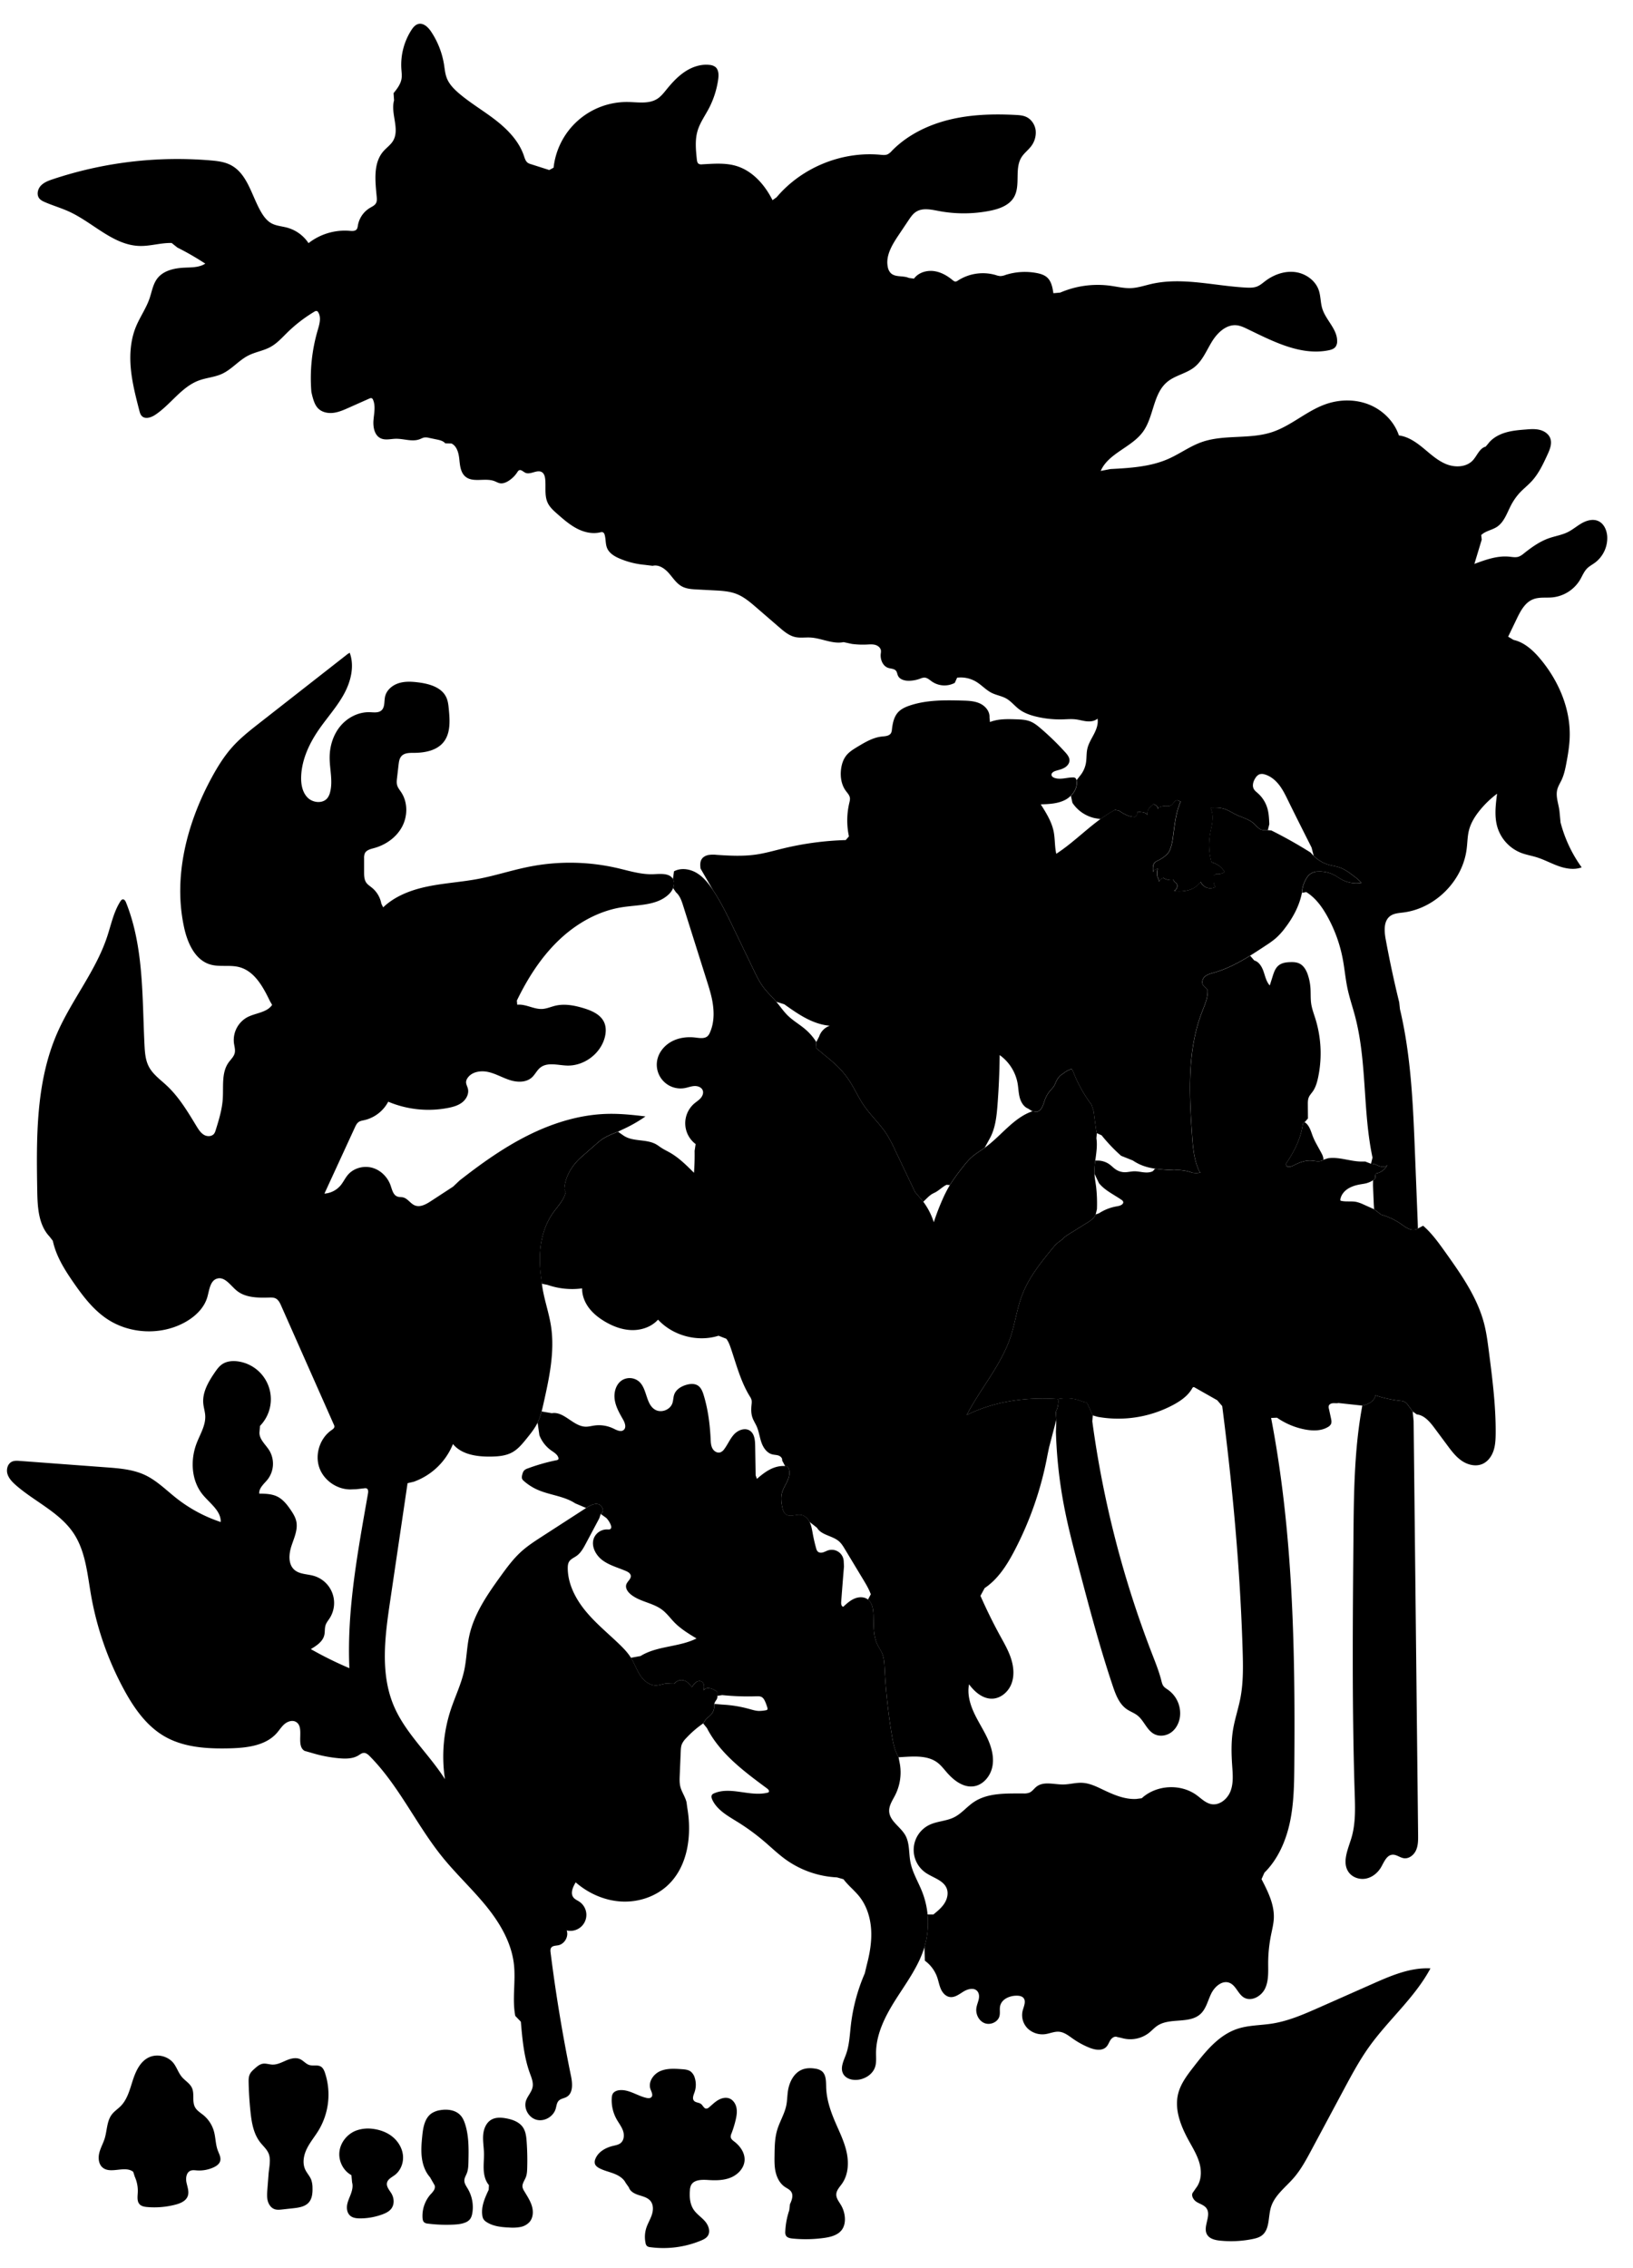 
<svg xmlns="http://www.w3.org/2000/svg" viewBox="0 0 1992 2766" id="illustration" preserveAspectRatio="xMidYMid meet">
    <title>Smilaceæ</title>
    <path data-name="1" data-official="Smilax maculata" data-plain="Spotted Sarsaparilla" data-loc="Himalaya" d="M552.76,1447l-27.12,17.7c-5.89,3.85-13,7.85-19.56,5.24-5.45-2.18-8.71-8.47-14.43-9.8-2.24-.52-4.64-.21-6.81-1-5.16-1.77-6.54-8.21-8.32-13.37-3.53-10.25-12-18.84-22.47-21.74s-22.53.32-29.6,8.53c-3.44,4-5.64,8.94-9,13a28.5,28.5,0,0,1-19.71,10l37.14-80.68c1.17-2.53,2.44-5.2,4.76-6.75,1.92-1.28,4.28-1.63,6.54-2.13a44.29,44.29,0,0,0,29.39-22.54,126.31,126.31,0,0,0,73.27,7.54c6.17-1.23,12.44-3,17.34-7s8.13-10.51,6.54-16.59c-.7-2.73-2.33-5.3-2.17-8.12a9.38,9.38,0,0,1,1.72-4.61c5.2-7.81,16.23-9.5,25.38-7.43s17.38,7,26.32,9.85,19.7,3.14,26.7-3.1c4-3.56,6.25-8.81,10.44-12.14,8.73-6.9,21.3-2.87,32.43-2.47,20.46.73,40.47-13.9,46-33.62,1.74-6.25,2.1-13.15-.56-19.07-4.24-9.47-14.85-14.16-24.77-17.19-11.29-3.44-23.37-5.81-34.85-3.07-5.3,1.27-10.38,3.6-15.81,3.92-10.4.6-20.26-6.27-30.61-5.14l-.44-5.08c13-26.86,29.25-52.51,50.77-73.21s48.66-36.24,78.17-40.71c19.82-3,42.46-1.91,56.71-16,4.84-4.78,8.21-12.46,4.76-18.33-4.34-7.37-15-6.24-23.58-5.86-15.06.66-29.76-4.08-44.45-7.48A256.76,256.76,0,0,0,645.08,1057c-20.8,4.14-41,10.85-61.85,14.79-20.15,3.81-40.74,5-60.84,9.08s-40.2,11.45-55,25.61l-2.21-4.49a32.71,32.71,0,0,0-11.43-19.43c-2.4-2-5.13-3.61-6.91-6.14-2.63-3.73-2.72-8.63-2.71-13.19l0-16.56a14.09,14.09,0,0,1,.94-6.13c1.94-4,7-5.18,11.27-6.35,14.19-3.86,27.19-13.05,34.12-26s7.09-29.72-1-42c-1.83-2.8-4.07-5.42-5-8.63-.83-2.9-.48-6-.13-9l1.84-15.79c.46-3.9,1-8.09,3.76-10.93,3.64-3.81,9.61-3.77,14.88-3.77,13.26,0,27.83-2.71,36.17-13,8.72-10.79,7.84-26.18,6.52-40-.5-5.13-1-10.39-3.25-15-5.7-11.89-20.33-16.15-33.4-17.84-8.14-1.06-16.57-1.6-24.4.85s-15,8.44-16.74,16.46c-1.26,5.81,0,12.92-4.49,16.81-3.66,3.17-9.13,2.32-14,2.15-13.72-.47-27.22,6.37-36,16.93s-13.06,24.46-13.11,38.19c-.05,14.18,4.11,28.61.57,42.34a19.2,19.2,0,0,1-3.18,7.09c-5.64,7.3-18,6.08-24.41-.54s-8.08-16.56-7.72-25.78c.8-20.82,10.08-40.49,22-57.62,10-14.36,21.86-27.43,30.24-42.76s13-33.94,7-50.35l-2.31,1.36-107.49,84.1c-11.63,9.11-23.33,18.27-33.21,29.26-10.09,11.21-18.09,24.13-25.3,37.38-30.4,55.87-47.41,121.61-33.54,183.68,4.14,18.5,13.2,38.65,31.31,44.23,11.57,3.57,24.34.24,36,3.38,18.46,5,28.84,24,37.13,41.24l2.75,4.8c-6.5,9.49-20.22,9.71-30.39,15.08a31.77,31.77,0,0,0-16.2,31.45c.55,4.09,1.91,8.23.94,12.24-1.08,4.44-4.76,7.68-7.42,11.4-8.92,12.44-6.13,29.33-7.15,44.6-.88,13-4.78,25.61-8.66,38.06a14.26,14.26,0,0,1-1.73,4c-2.67,3.77-8.51,4-12.5,1.63s-6.56-6.42-9-10.36c-10.72-17.64-21.4-35.68-36.49-49.76-7.78-7.26-16.87-13.64-21.79-23.08-4.18-8-4.85-17.38-5.3-26.43-2.92-58.61-.71-119.19-22.49-173.69-.76-1.9-2.16-4.15-4.17-3.81-1.22.2-2,1.3-2.71,2.34-8.3,13-11.33,28.51-16.18,43.13-13.93,42-43.28,77.15-61,117.72-26.05,59.71-25.38,127.18-24.27,192.32.34,19.67,1.45,41.34,15,55.63l4,5.21c4,18.81,14.56,35.52,25.53,51.32,11.3,16.28,23.6,32.39,40,43.53,27.47,18.69,65.4,20.71,94.7,5,12.82-6.86,24.45-17.57,28.35-31.58,2.36-8.49,3.34-19.71,11.8-22.19,9.28-2.74,16.16,8.08,23.55,14.34,10.6,9,25.86,9.16,39.75,8.76,2.73-.08,5.58-.14,8,1,3.56,1.73,5.43,5.63,7,9.25l64.14,144.73a5.75,5.75,0,0,1,.65,2.28c0,2-1.91,3.31-3.53,4.44-14.18,9.82-20.55,29.56-14.81,45.82s23.1,27.62,40.31,26.36l4.53-.14,10.16-1.15a5.23,5.23,0,0,1,2.61.15c2.15.9,2.11,3.92,1.71,6.21-12.34,70.49-25.88,141.52-22.71,213A449.47,449.47,0,0,1,379.16,2011c6.93-4.14,14.48-9.07,16.4-16.91,1-4.07.3-8.45,1.64-12.42,1-3.07,3.19-5.6,4.93-8.32a34.47,34.47,0,0,0-19.69-51.76c-7.92-2.23-17.08-1.84-23.28-7.24-7.84-6.83-6.86-19.28-3.63-29.16s8.11-20,5.86-30.19c-1.12-5-3.92-9.52-6.83-13.79-4.39-6.42-9.38-12.82-16.35-16.25-6.73-3.31-14.5-3.47-22-3.57-.52-6.92,6-11.94,10.34-17.37a31.52,31.52,0,0,0,1.95-35.31c-4.52-7.24-12.37-13.51-12-22l.67-7.93a46.58,46.58,0,0,0-26.92-78.64c-6.59-.92-13.71-.29-19.23,3.45-3.79,2.58-6.53,6.4-9.12,10.19-7.74,11.31-15.2,24.12-13.92,37.76.46,5,2.09,9.81,2.37,14.8.64,11.7-6.09,22.33-10.34,33.26-8.06,20.65-6.75,45.84,7.25,63,8.66,10.63,22.41,19.72,22,33.42a177.19,177.19,0,0,1-53.87-28.89c-12.55-9.86-24-21.56-38.42-28.37-14.68-6.92-31.28-8.22-47.46-9.42L24.08,1781.5c-3.26-.25-6.7-.46-9.64,1-5.22,2.51-7,9.5-5.31,15s6,9.87,10.32,13.68c23.21,20.28,53.64,33.19,70.57,58.94,14.27,21.7,16.47,48.82,20.92,74.4a379.37,379.37,0,0,0,40.15,115.6c12.12,22.38,27.26,44.25,49.25,57.07,23.84,13.91,52.77,15.51,80.36,14.79,20.6-.54,43.41-3.23,57-18.69,3.24-3.67,5.83-8,9.6-11.08s9.29-4.89,13.58-2.53c11.45,6.3-.64,28.86,10.67,35.41l9.07,2.59a163.82,163.82,0,0,0,33.13,6.44c8,.71,16.6.7,23.47-3.5,2.1-1.28,4.15-3,6.6-3.05,2.83-.08,5.19,2,7.18,4,35.81,36.1,57,84.07,89.09,123.54,16.72,20.58,36.27,38.71,53,59.29s30.78,44.46,33.8,70.79c2.4,20.93-2.3,42.38,1.66,63.07l6.81,7.13c1.83,21.23,3.72,42.75,11,62.78,2,5.48,4.42,11.21,3.32,16.93-1.18,6.12-6.15,10.83-8.08,16.75-3,9.41,3.38,20.65,13,23.12s20.44-3.94,23.25-13.42c1-3.43,1.24-7.35,3.75-9.89s6.48-2.81,9.58-4.58c8.07-4.58,7.23-16.29,5.36-25.39q-15.36-74.74-24.9-150.55c-.26-2.06-.47-4.33.72-6,1.8-2.57,5.55-2.37,8.63-3,7.73-1.51,12.94-10.69,10.28-18.11a19.46,19.46,0,0,0,15.33-35.12c-2.38-1.58-5.18-2.69-7-4.92-4.21-5.19-.82-12.84,2.65-18.56,15.43,13.41,35.1,22.19,55.51,23.35s41.4-5.59,56.42-19.45c25.07-23.14,30-61.47,24.15-95.08l-.84-6.42c-1.59-6.76-6-12.59-7.64-19.34-1.06-4.41-.88-9-.69-13.55l1.22-29c.13-3.12.28-6.32,1.47-9.21a24.52,24.52,0,0,1,5-7,126.74,126.74,0,0,1,20.87-18.1l3.7-5.63a41.61,41.61,0,0,0,6.33-5.74,13.66,13.66,0,0,0,3.36-7.71,30.15,30.15,0,0,1,.16-4.76,16.54,16.54,0,0,1,2.48-4.74c.94-1.53,1.73-3.33,1.29-5.07l-.07-4.35c-.76-1.55-2.44-2.39-4-3.1a18.26,18.26,0,0,0-6.74-2,6.62,6.62,0,0,0-6,2.95,19.31,19.31,0,0,0,.59-5.8,6.53,6.53,0,0,0-2.74-5c-2.17-1.36-5.14-.74-7.19.79a19.39,19.39,0,0,0-4.72,6c-2.78-3.51-5.86-7.24-10.19-8.4a10.8,10.8,0,0,0-11.4,4.2l-5.16-.06c-5.56-1.42-11.21,1.81-16.94,2-8,.24-15.11-5.61-19.54-12.34s-7-14.49-11.28-21.33c-4-6.37-9.27-11.8-14.69-17-13.82-13.24-28.75-25.44-40.87-40.25s-21.44-32.88-21.53-52c0-2.65.19-5.43,1.53-7.72,2-3.49,6.16-5,9.43-7.41,5.06-3.66,8.16-9.37,11.1-14.88l16.33-30.66,1.84-5.47c4.86-2.2,2.24-10.57-2.93-11.88s-10.36,1.71-14.85,4.61l-53.65,34.69c-8.84,5.72-17.73,11.47-25.54,18.53-9.77,8.85-17.63,19.57-25.35,30.26-16.15,22.37-32.3,45.81-38.12,72.78-3,13.83-3.12,28.14-6.13,42-3.56,16.37-11,31.59-16.3,47.5a183.13,183.13,0,0,0-7.14,85c-19.58-30.89-48.37-56.07-62.55-89.79-16.65-39.59-10.66-84.6-4.38-127.09l21.3-144.09,7.45-1.73a81,81,0,0,0,47.92-46c10.71,13,29.55,15.56,46.42,15.29,8.83-.15,18-.88,25.72-5.1,7.18-3.9,12.51-10.43,17.65-16.79,5-6.2,10.07-12.47,13.55-19.65s5.35-15.3,7.13-23.21c7-31.31,14.07-63.53,9-95.21-2.75-17.19-9-33.72-11-51l-.56-5.68c-2.06-13.81-2.68-27.92-.66-41.74s6.77-27.36,14.8-38.78c5.72-8.13,13.25-15.53,15.48-25.21l-1.61-4.18c.9-13.84,8.19-26.76,18.16-36.41,1.73-1.67,3.54-3.25,5.34-4.84l15-13.11a84.87,84.87,0,0,1,6.57-5.4c6.18-4.45,13.38-7.23,20.49-10l5.18-2.49a171.48,171.48,0,0,0,28.17-16c-15.55-1.94-31.2-3.54-46.86-3.11-33.48.93-66.24,11.14-96.21,26.1s-57.37,34.57-83.76,55.2Z"></path>
    <path data-name="2" data-official="Ruscus aculeatus" data-plain="Butcher’s Broom" data-loc="England" d="M655.79,1734.76a74.74,74.74,0,0,0,4.84-13.59l12.51,2.15c14.86-2.59,26,16,41.1,16.44,3.63.1,7.19-.89,10.78-1.4a40.65,40.65,0,0,1,23.45,3.76c3.94,1.94,8.88,4.46,12.28,1.67,3.63-3,1.55-8.81-.79-12.89-4.44-7.74-9-15.72-10.17-24.56s1.73-18.85,9.36-23.46a17.75,17.75,0,0,1,20.48,1.93c10,9,8,27.75,19.7,34.34,7.38,4.15,18.06.1,20.84-7.9,1.22-3.52,1.06-7.41,2.35-10.9,2.23-6,8.32-9.72,14.45-11.54,4.75-1.41,10.22-1.87,14.37.84,3.94,2.57,5.75,7.36,7.11,11.87,5.21,17.24,7.55,35.24,8.39,53.22.18,4,.34,8,2.21,11.53s6.05,6.06,9.78,4.75a10.9,10.9,0,0,0,4.82-4.14c4.25-5.74,7-12.59,11.85-17.81s13.23-8.4,19.19-4.47c5.68,3.74,6.37,11.64,6.49,18.44l.61,36.18,1.54,4.2c4.87-4.29,10-8.41,15.72-11.4s12.28-4.8,18.74-4.19a5.27,5.27,0,0,1,3.07,1,4.79,4.79,0,0,1,1.12,1.73c2.08,4.93.66,10.65-1.57,15.51s-5.28,9.42-6.6,14.61c-1.41,5.55-.74,11.42.41,17,.7,3.41,1.78,7.09,4.66,9.06,5.14,3.52,12.17-.53,18.32.51,4.57.78,8.24,4.4,10.33,8.54s2.87,8.79,3.71,13.35a193.79,193.79,0,0,0,4.32,18.91,8.58,8.58,0,0,0,2,4c1.63,1.54,4.18,1.61,6.34,1s4.11-1.77,6.24-2.46a14.61,14.61,0,0,1,19.06,13.42l.32,6.21q-1.8,21.66-3.43,43.35c-.17,2.32.25,5.44,2.56,5.77,4.21-3.86,8.53-7.8,13.81-10s11.78-2.31,16.3,1.17c5.23,4,6.36,11.34,6.63,17.92.54,13-.5,26.69,5.5,38.21,1.49,2.86,3.38,5.5,4.73,8.42,2.8,6.06,3.11,12.93,3.46,19.6a732.39,732.39,0,0,0,8.75,80.78c1.55,9.43,3.37,19.06,8.24,27.28l1.69,8.73A61.39,61.39,0,0,1,1092,2189c-3.23,6.39-7.74,12.74-7.35,19.89.63,11.87,13.75,18.64,19.63,29,5.52,9.71,4.18,21.7,6.26,32.68,2.44,12.85,9.58,24.24,14.37,36.41a103.83,103.83,0,0,1,2.85,67.13c-6.87,23-21.43,42.72-34.34,62.94s-24.69,42.52-24.79,66.51c0,5.86.63,11.89-1.3,17.42-2.9,8.29-11.33,13.78-20,15.1-7.22,1.1-15.78-1-19-7.6-3.55-7.2.82-15.52,3.58-23.07,4.17-11.37,4.61-23.71,6-35.75a222.84,222.84,0,0,1,17-63.29l2.4-10.17c3.72-14.06,6.23-28.59,5.34-43.11s-5.36-29.08-14.42-40.46c-5.93-7.45-13.65-13.37-19.29-21l-8-2.28a117.06,117.06,0,0,1-62.39-21.69c-9.36-6.71-17.65-14.76-26.42-22.22a265.17,265.17,0,0,0-32.57-23.76c-11.78-7.3-24.9-14.49-30.7-27.08-.87-1.9-1.51-4.28-.28-6a6,6,0,0,1,2.58-1.76c20.11-8.65,43.68,4.42,65-.73a3.11,3.11,0,0,0,1.42-.63c1.31-1.26-.26-3.34-1.71-4.42-28.17-20.84-57.53-42.57-73.52-73.75l-4.59-5.66,3.7-5.63a41.61,41.61,0,0,0,6.33-5.74,13.66,13.66,0,0,0,3.36-7.71,30.15,30.15,0,0,1,.16-4.76l10,.87A152.15,152.15,0,0,1,914,2084c3.7,1,7.41,2.19,11.24,2.38a42.49,42.49,0,0,0,9.26-.88,2.6,2.6,0,0,0,1.22-.44c.76-.62.58-1.8.31-2.74a59,59,0,0,0-2.59-7.17c-1-2.22-2.19-4.52-4.32-5.69-2-1.09-4.33-1-6.57-.94a311.86,311.86,0,0,1-41.57-1.43l-6,.93-.07-4.35c-.76-1.55-2.44-2.39-4-3.1a18.26,18.26,0,0,0-6.74-2,6.62,6.62,0,0,0-6,2.95,19.31,19.31,0,0,0,.59-5.8,6.53,6.53,0,0,0-2.74-5c-2.17-1.36-5.14-.74-7.19.79a19.39,19.39,0,0,0-4.72,6c-2.78-3.51-5.86-7.24-10.19-8.4a10.8,10.8,0,0,0-11.4,4.2l-5.16-.06c-5.56-1.42-11.21,1.81-16.94,2-8,.24-15.11-5.61-19.54-12.34s-7-14.49-11.28-21.33l11.78-2.15c20.36-12.62,46.86-10.65,68.25-21.42-9.51-5.74-19.12-11.57-26.9-19.5-5-5.14-9.28-11.12-15-15.46-11.59-8.77-27.86-9.77-38.86-19.27-3.38-2.91-6.28-7.37-4.88-11.59,1.31-3.94,6.09-6.77,5.43-10.86-.46-2.86-3.41-4.53-6.07-5.66-9.67-4.13-20.15-6.85-28.57-13.17s-14.28-17.8-10.06-27.43a17.14,17.14,0,0,1,16-10c1.47.06,3.16.24,4.2-.81s.76-3.08.17-4.6a26.87,26.87,0,0,0-5.48-8.57l-6.82-4.92c4.86-2.2,2.24-10.57-2.93-11.88s-10.36,1.71-14.85,4.61l-13.32-5.64c-13.71-9-31.11-10-46.08-16.64a65.32,65.32,0,0,1-16.47-10.53,8,8,0,0,1-2.12-2.48c-.85-1.82-.33-4,.2-5.89a11,11,0,0,1,1.91-4.32,10.73,10.73,0,0,1,4.64-2.73,232,232,0,0,1,35-10c1-.2,2.16-.55,2.44-1.52a2.32,2.32,0,0,0,0-1.17c-.95-4.27-5.28-6.7-8.85-9.24a40.86,40.86,0,0,1-14.39-18.56Z"></path>
    <path data-name="2a" data-official="" data-plain="Leaf and Flower magnified" data-loc="" d="M1459,2668.08c6.38-8.1,7-19.54,4.36-29.5s-8.11-18.9-13.08-27.93c-9.79-17.76-18.09-38.27-13-57.91,3.11-12,10.91-22.23,18.53-32.06,14.71-19,30.75-39,53.52-46.59,13.56-4.54,28.2-4.21,42.32-6.42,20.24-3.17,39.25-11.55,58-19.85l64.82-28.7c22.44-9.94,45.94-20.08,70.45-18.77-19.14,35.69-51.16,62.58-74.73,95.51-11.83,16.54-21.47,34.53-31.08,52.45l-39.39,73.54c-6.37,11.88-12.81,23.87-21.65,34.05-10.07,11.58-23.54,21.35-27.84,36.09-3.41,11.72-1.23,26.58-10.93,34-3.35,2.56-7.57,3.64-11.7,4.46a132.42,132.42,0,0,1-39.18,1.9c-6.14-.61-13.06-2.2-16.08-7.58-5.37-9.55,5.71-23-.62-31.88-2.8-3.94-8-5.24-12.06-7.77s-7.37-8.38-4.13-12Z"></path>
    <path data-name="3" data-official="Convallaria majalis" data-plain="Lily of the Valley" data-loc="Woods, England" d="M1126.27,1465.44a85.06,85.06,0,0,1,12.81,25,284.92,284.92,0,0,1,10.37-27.17,154.5,154.5,0,0,1,9.21-18.09,211.51,211.51,0,0,1,13.33-18.75c4.36-5.7,8.77-11.44,14.23-16.1,4.69-4,10-7.11,15-10.7,20-14.31,34.88-36.49,58.09-44.46l5.59.8c3-.88,5.17-3.43,6.56-6.2s2.12-5.81,3.2-8.71a38,38,0,0,1,7.11-11.84,36.78,36.78,0,0,0,4-4.76,48,48,0,0,0,2.53-5.44,25.62,25.62,0,0,1,5.23-7.47l5.79-4.18a25.25,25.25,0,0,1,6.61-3.3,2.33,2.33,0,0,1,1.51-.13,2.44,2.44,0,0,1,1.18,1.59,168.7,168.7,0,0,0,22.9,41.64l2.56,7.83,2.33,17.8a81.61,81.61,0,0,0,1.54,9.06l-.51,6.2c2.18,14.28-3,28.72-2.35,43.14.25,5.38,1.31,10.68,2,16a182.41,182.41,0,0,1,1,27.26l-1.52,6.47c-1.92,4.73-6.52,7.73-10.86,10.43l-19.4,12.06c-2.81,1.75-7.83,4.66-9.74,7.36-4.19,3.18-7.58,5.28-10.92,9.34-15,18.24-30.31,36.91-38.76,59-6.34,16.57-8.57,34.44-14.19,51.27-11.56,34.56-36.65,62.75-53.4,95.11,34.08-17,73.24-22.1,111.24-19.44l.31.64a26.91,26.91,0,0,1-2.94,15l.64,9.55-8.81,33.6-1.94,9.31a413.9,413.9,0,0,1-40.06,116.34c-9.17,17.59-20.13,35.06-36.63,46.08L1196,1946q11,25,24.06,48.89c5,9.07,10.21,18.11,13.36,28s4.07,20.79.36,30.45-12.76,17.64-23.09,18.08c-11.64.49-21.71-8.12-28.61-17.51-2.3,11.62,1,23.68,5.92,34.44s11.56,20.69,16.53,31.44,8.27,22.79,6,34.42-11.18,22.53-22.92,24.11c-12.76,1.71-24.39-7.4-32.81-17.14-3.64-4.2-7.07-8.68-11.54-12-10.88-8-25.6-7.57-39.09-6.79l-8.09.49c-4.87-8.22-6.69-17.85-8.24-27.28a732.39,732.39,0,0,1-8.75-80.78c-.35-6.67-.66-13.54-3.46-19.6-1.35-2.92-3.24-5.56-4.73-8.42-6-11.52-5-25.23-5.5-38.21-.27-6.58-1.4-13.91-6.63-17.92l3.46-6.54c-2.32-6.47-5.89-12.41-9.44-18.29l-22.13-36.69c-2.06-3.42-4.17-6.89-7.17-9.53-8-7.07-21.49-7.39-26.89-16.62l-9.06-7.07c-2.09-4.14-5.76-7.76-10.33-8.54-6.15-1-13.18,3-18.32-.51-2.88-2-4-5.65-4.66-9.06-1.15-5.62-1.82-11.49-.41-17,1.32-5.19,4.36-9.74,6.6-14.61s3.65-10.58,1.57-15.51a4.79,4.79,0,0,0-1.12-1.73,5.27,5.27,0,0,0-3.07-1l-3.72-7.06c.54-2.6-1.79-5-4.29-5.91s-5.24-.81-7.81-1.49c-6.59-1.73-10.92-8.12-13.17-14.55s-3-13.34-5.8-19.57c-1.64-3.7-3.94-7.1-5.24-10.94-1.61-4.78-1.57-10-1.07-15,.24-2.3.56-4.68-.12-6.9a17.53,17.53,0,0,0-2-3.88c-11-17.86-16.26-38.49-23-58.32-1.41-4.14-2.93-8.33-5.59-11.81l-9.47-3.68c-25.63,8-55.57.09-73.81-19.64-7.9,8.79-20.09,13-31.9,12.75s-23.25-4.59-33.38-10.68c-7.28-4.37-14.08-9.74-19.15-16.55s-8.35-15.15-8.17-23.64a91.39,91.39,0,0,1-42.39-4.32l-6.83-1.32-.56-5.68c-2.06-13.81-2.68-27.92-.66-41.74s6.77-27.36,14.8-38.78c5.72-8.13,13.25-15.53,15.48-25.21l-1.61-4.18c.9-13.84,8.19-26.76,18.16-36.41,1.73-1.67,3.54-3.25,5.34-4.84l15-13.11a84.87,84.87,0,0,1,6.57-5.4c6.18-4.45,13.38-7.23,20.49-10l6.64,4.6c11.37,7.9,27.67,3.93,39.75,10.69,2.33,1.3,4.44,3,6.68,4.43,3.23,2.1,6.74,3.74,10.09,5.65,11.17,6.37,20.4,15.58,29.49,24.67q1-13.32.76-26.69l1.25-8.34a31.74,31.74,0,0,1-1.59-49.48c2.57-2.2,5.51-4,7.75-6.56s3.68-6.16,2.52-9.35c-1.38-3.79-5.92-5.53-10-5.37s-7.86,1.73-11.83,2.47a29,29,0,0,1-33.77-33.69c1.8-9.87,8.85-18.36,17.7-23.11s19.28-6,29.24-4.76c5.18.63,11.25,1.62,14.91-2.09a12.83,12.83,0,0,0,2.43-3.89c6.13-13.59,5.3-29.37,1.91-43.89-1.55-6.64-3.61-13.16-5.67-19.66l-28.69-90.89c-1.92-6.07-4-12.46-8.83-16.65l-3.55-5.18c1.49-3.66,1.74-7.6-.23-11l1.32-9.51c8.57-4.6,19.48-2.93,27.8,2.1s14.49,12.93,19.85,21c9.95,15.05,17.81,31.36,25.64,47.62q11.91,24.72,23.81,49.46c3.52,7.31,7.07,14.67,11.93,21.16s10.62,11.71,15.74,17.74c4.74,5.59,8.83,11.74,14.07,16.86,6.52,6.37,14.59,10.9,21.5,16.85a68,68,0,0,1,13.25,15.4l-.52,7c17.16,15,29.57,22.37,41.77,41.66,6,9.42,10.58,19.65,16.89,28.84,8.39,12.22,19.59,22.35,27.65,34.8a171,171,0,0,1,10.28,19.39l24.31,51.08Z"></path>
    <path data-name="4" data-official="Paris quadrifolia" data-plain="Herb Paris" data-loc="Woods, England" d="M1288.56,1731.18l-.64-9.55a26.91,26.91,0,0,0,2.94-15l-.31-.64a54.64,54.64,0,0,1,22.84.61c3.21.84,6.23,2.35,9.47,3.07a6.3,6.3,0,0,1,2.8,1,5.41,5.41,0,0,1,1.36,2.08l6,13.14-.59,7.33a1247.82,1247.82,0,0,0,73,283.78c4.13,10.66,8.42,21.31,11.22,32.39.58,2.31,1.13,4.7,2.53,6.62s3.79,3.32,5.86,4.78a35.1,35.1,0,0,1,14.23,33.32c-1.1,7.17-4.68,14.12-10.54,18.39s-14.09,5.47-20.56,2.19c-9.25-4.7-12.56-16.47-20.74-22.84-3.93-3.07-8.79-4.72-12.9-7.54-9.26-6.36-13.53-17.67-17.11-28.32-15.7-46.66-28.29-94.29-40.87-141.88-6.83-25.84-13.67-51.71-18.67-78a570.87,570.87,0,0,1-9.83-89.94ZM869.85,1085.61c9.95,15.05,17.81,31.36,25.64,47.62q11.91,24.72,23.81,49.46c3.52,7.31,7.07,14.67,11.93,21.16s10.62,11.71,15.74,17.74l9.74,3.08c8.45,6,16.92,12,26.09,16.85s19.11,8.44,29.43,9.31a20.87,20.87,0,0,0-13,13.18l-3.48,6.69-.52,7c17.16,15,29.57,22.37,41.77,41.66,6,9.42,10.58,19.65,16.89,28.84,8.39,12.22,19.59,22.35,27.65,34.8a171,171,0,0,1,10.28,19.39l24.31,51.08,10.1,12,5.89-5.69a32.74,32.74,0,0,1,4.28-3.42c1.57-1,3.3-1.7,4.92-2.59,4.71-2.59,8.51-6.67,13.38-9l3.92.35a211.51,211.51,0,0,1,13.33-18.75c4.36-5.7,8.77-11.44,14.23-16.1,4.69-4,10-7.11,15-10.7l7-12.79c6.14-12.08,7.58-25.94,8.62-39.46q2.33-30.28,2.63-60.7a54.19,54.19,0,0,1,21.89,34.49c1,5.76,1.08,11.7,2.6,17.36s4.88,11.25,10.31,13.44l5,3.2,5.59.8c3-.88,5.17-3.43,6.56-6.2s2.12-5.81,3.2-8.71a38,38,0,0,1,7.11-11.84,36.78,36.78,0,0,0,4-4.76,48,48,0,0,0,2.53-5.44,25.62,25.62,0,0,1,5.23-7.47l5.79-4.18a25.25,25.25,0,0,1,6.61-3.3,2.33,2.33,0,0,1,1.51-.13,2.44,2.44,0,0,1,1.18,1.59,168.7,168.7,0,0,0,22.9,41.64l2.56,7.83,2.33,17.8a81.61,81.61,0,0,0,1.54,9.06l5.9,2.62a204.54,204.54,0,0,0,23.8,25l14.17,5.67a66.12,66.12,0,0,0,7.53,4.33c12.74,6.16,27.33,6.84,41.47,7.41l1.38.15a50.43,50.43,0,0,1,22.36,3.12l2.25.19a34.88,34.88,0,0,0,7.64-.36l-1-.73c-6.93-13.91-8.21-29.85-9.3-45.35-3.53-50.36-6-102.57,12.08-149.7,3.36-8.74,7.47-17.63,6.92-27l-3.81-4.19c-3.79-2.23-3.32-8.29-.27-11.45s7.58-4.28,11.81-5.48c23.18-6.6,43.7-20.09,63.8-33.4a114.7,114.7,0,0,0,11-7.94,82.54,82.54,0,0,0,11.86-12.91c9.77-12.76,17.63-27.29,20.68-43.07l.49-4.73a36.75,36.75,0,0,1,4.76-12.54,15.81,15.81,0,0,1,14.67-8.68,38,38,0,0,1,20.43,4.81c2.63,1.48,5.08,3.28,7.72,4.76a37.46,37.46,0,0,0,24.42,4.22,51.42,51.42,0,0,0-8.57-7.69c-5.83-4.5-11.81-9.08-18.82-11.33-3.78-1.21-7.75-1.71-11.58-2.74a43.26,43.26,0,0,1-19.32-11.22l-3.86-4.1q-23.14-14.57-47.67-26.79l-4.42-.37c-2.68.17-5.46.33-8-.62-3.67-1.4-6.06-4.86-9-7.48-5.94-5.34-14.11-7.22-21.32-10.67-5.21-2.49-10-5.86-15.59-7.44-5-1.42-10.29-1.29-15.48-1.15l0,1.35c2.19,4.87,2.38,10.43,1.76,15.74s-2,10.49-2.86,15.77a79.27,79.27,0,0,0,1.73,33.22l.84.62a25.89,25.89,0,0,1,14.75,10.77l.82.89a16.64,16.64,0,0,1-10.63,2.48l-.48,0a2.63,2.63,0,0,1-2.35,1.3l-.2,1.18c.15,2.23-.06,4.47.05,6.71a11.2,11.2,0,0,0,1.95,6.31l-.09.35a12.73,12.73,0,0,1-17.76-6.32,26.51,26.51,0,0,1-14.35,10,44.71,44.71,0,0,1-17.66,1.19l0-.48a6.18,6.18,0,0,0,3.27-4.24l.11-.5a4.75,4.75,0,0,0-2.09-5.07,9.86,9.86,0,0,1-1.2-.83,3,3,0,0,1-.91-2.57l-.65.3a19.58,19.58,0,0,1-11.35-2.05l-.3-.53a6.81,6.81,0,0,0-5.41,4.83,13.13,13.13,0,0,0-.63-2.79c-.29-.72-.69-1.39-1-2.1-1.51-3.33-1-7.19-.37-10.8l.14-.4a7,7,0,0,0-5.46,4.13c-.55-4.23-.84-9.2,2.33-12a15.74,15.74,0,0,1,3.81-2.23,41.86,41.86,0,0,0,9-5.92,20.57,20.57,0,0,0,3.26-3.4,20,20,0,0,0,2.52-4.91,68.37,68.37,0,0,0,3.21-14.52c2-14.56,3.37-29.49,9.32-42.93l-2.94-1.26c-1.54-.83-3.46.11-4.65,1.39s-2,2.89-3.41,3.94c-2.45,1.85-5.84,1.44-8.91,1.39s-6.75.81-7.76,3.71a4.66,4.66,0,0,0-1.71-4,13.63,13.63,0,0,0-3.93-2.19c-1.34,1.9-3.46,3.12-5,4.9a10,10,0,0,0-2,8.67c-1-2-3.36-3-5.59-3.43s-4.54-.42-6.68-1.15a6.7,6.7,0,0,1-3.57,6.76l-.3-.14c-6.8-.05-13-3.6-18.64-7.46l-5-1.09c-26.3,14.1-46.5,37.36-71.53,53.6-2.08-8.88-1.41-18.2-3.21-27.15-2.42-12-9.13-22.73-15.72-33.11,10-.33,20.45-.74,29.42-5.27s16.09-14.39,14.09-24.24a4.35,4.35,0,0,0-1.22-2.54,4.7,4.7,0,0,0-3.13-.81c-7.47.05-15.13,3-22.22.64-1.72-.57-3.53-1.69-3.81-3.48-.43-2.69,2.68-4.47,5.3-5.24,3.6-1.08,7.34-1.89,10.59-3.79s6-5.18,6-8.94-2.63-7.06-5.19-9.89a329.29,329.29,0,0,0-29.83-29c-3.85-3.29-7.85-6.54-12.53-8.46-5.63-2.3-11.85-2.52-17.92-2.71-10.64-.34-21.64-.61-31.52,3.34l-.57-5.67c.5-7.27-5-13.87-11.62-16.94s-14.11-3.36-21.39-3.56c-21.58-.6-43.66-.84-64.13,6-5.3,1.78-10.61,4.14-14.39,8.27-5.14,5.63-6.66,13.61-7.52,21.19a11.39,11.39,0,0,1-1,4c-2,3.73-7.05,4-11.24,4.39-10.86,1.15-20.59,7-29.93,12.61-4.86,2.94-9.82,6-13.38,10.4-3.88,4.84-5.79,11-6.52,17.16-1.06,9,.43,18.65,5.8,26,1.94,2.66,4.45,5.16,5,8.41.36,2.17-.23,4.37-.73,6.51a92.93,92.93,0,0,0-.42,40.65l-3.89,4.51a369.15,369.15,0,0,0-76.46,10.24c-10.74,2.6-21.38,5.7-32.31,7.32-16.15,2.4-32.59,1.56-48.88.45a37.18,37.18,0,0,0-10,.22c-3.27.67-6.49,2.39-8.21,5.26-2,3.29-1.68,7.42-1.26,11.23Zm699.48,336.48a7.33,7.33,0,0,0,5.24.38,25.86,25.86,0,0,0,4.94-2.11c6.23-3.12,13.07-5.54,20-5.09,4.58.29,9.44,1.77,13.59-.19a2.18,2.18,0,0,0,1.06-.87,2.29,2.29,0,0,0,.16-1.22c-.25-2.93-1.69-5.62-3.11-8.21l-4.23-7.71a98.48,98.48,0,0,1-5.14-10.34c-2.44-6-3.91-12.93-8.85-17.18a2.75,2.75,0,0,0-1.79-.85c-1.43,0-2,1.85-2.19,3.26-2.48,17.15-10.68,33-20.47,47.3Z"></path>
    <path data-name="5" data-official="Trillium sessile" data-plain="Stalkless-leaved Trillium" data-loc="North America" d="M1632.73,1710.91c-2.12.5-4.35.07-6.53.2s-4.61,1.1-5.28,3.17a7,7,0,0,0,.14,3.63l2.52,11.62c.52,2.39,1,5-.08,7.18a9,9,0,0,1-3.54,3.4c-8.12,4.94-18.35,4.86-27.7,3.12a89.41,89.41,0,0,1-34.49-14.41l-7.22.29c26.73,139,29.47,281.38,28.32,422.89-.19,23.39-.5,47-5.33,69.84s-14.53,45.31-31.15,61.77l-3.54,7.91c7.78,15,15.78,30.93,15,47.82-.31,6.89-2.07,13.62-3.42,20.39a176.44,176.44,0,0,0-3.46,34c0,10.54.75,21.59-3.76,31.12s-16.78,16.4-25.82,11c-7.28-4.37-9.76-14.81-17.66-17.92-8.8-3.45-18,4.58-22.19,13.07s-6.16,18.49-13.11,24.9c-13.58,12.51-37.14,4.15-52.55,14.32-3.76,2.48-6.77,5.93-10.29,8.72a37.13,37.13,0,0,1-33.54,6.21l-5.3-1.16c-3-1.28-6.33,1-8.11,3.65s-2.75,5.92-5,8.28c-5.11,5.48-14.12,3.84-21.06,1a101,101,0,0,1-19.74-10.77c-5.23-3.66-10.52-8-16.89-8.55-5.58-.49-11,2-16.49,2.87a26,26,0,0,1-21.71-6.73,22.93,22.93,0,0,1-6.33-21.57c1.38-5.45,4.69-11.9.85-16-1.89-2-4.9-2.5-7.67-2.55-8.72-.17-18.7,4.06-20.59,12.57-.89,4,.19,8.26-.79,12.24-1.83,7.41-11.17,11.49-18.26,8.66s-11.09-11.21-9.88-18.74c.56-3.49,2-6.76,2.79-10.22s.59-7.4-1.74-10.07c-4-4.61-11.64-2.67-16.85.55s-10.64,7.55-16.7,6.62c-5-.76-8.73-5-10.8-9.58s-2.87-9.6-4.51-14.35a42.41,42.41,0,0,0-15.12-20.37l-.47-16.82a103.44,103.44,0,0,0,3.76-39.51h7.15c4.91-4,9.9-8.08,13.35-13.39s5.17-12.14,3-18.07c-3.9-10.38-16.89-13.23-26-19.6a33.85,33.85,0,0,1,4.77-58.2c9.45-4.55,20.61-4.54,30-9.19,9.08-4.49,15.61-12.85,24-18.51,17.37-11.72,40-10.53,60.93-10.62a17.79,17.79,0,0,0,7.19-1.05c3.42-1.5,5.56-4.91,8.5-7.22,8.72-6.85,21.26-2.63,32.35-2.69,7.93,0,15.76-2.47,23.69-2,8.78.49,16.94,4.46,24.88,8.25,12.84,6.13,26.44,12.12,40.65,11.42l6.82-.86c17.8-16.39,47.35-18.09,66.91-3.84,5.71,4.16,11,9.64,17.89,11,10.18,1.92,20-6.39,23.62-16.09s2.63-20.43,1.92-30.76c-1-14.56-1.33-29.26,1-43.66,2.14-13,6.46-25.65,9-38.63,3.68-19.11,3.34-38.73,2.75-58.18-3-99.7-12.23-199.13-24.91-298.06l-6.07-7.12-27.5-15.59a2.55,2.55,0,0,0-1.26-.44c-.89,0-1.46.92-1.9,1.7-5,8.76-13.58,14.84-22.43,19.66a142.27,142.27,0,0,1-92.7,14.89l-6.08-1.73-6-13.14a5.41,5.41,0,0,0-1.36-2.08,6.3,6.3,0,0,0-2.8-1c-3.24-.72-6.26-2.23-9.47-3.07a54.64,54.64,0,0,0-22.84-.61c-38-2.66-77.16,2.44-111.24,19.44,16.75-32.36,41.84-60.55,53.4-95.11,5.62-16.83,7.85-34.7,14.19-51.27,8.45-22.08,23.73-40.75,38.76-59,3.34-4.06,6.73-6.16,10.92-9.34,1.91-2.7,6.93-5.61,9.74-7.36l19.4-12.06c4.34-2.7,8.94-5.7,10.86-10.43l4.18-1.52a56.85,56.85,0,0,1,20.51-8.21c2.45-.46,5-.79,7.1-2.19,1.14-.78,2.14-2.08,1.85-3.43a4.42,4.42,0,0,0-2.08-2.46c-9.4-6.58-20.35-11.44-27.52-20.4l-5.5-11.54a92.76,92.76,0,0,1,1-15.94h4.43a25,25,0,0,1,13.11,4.73c2.6,1.9,4.82,4.3,7.5,6.08a20.19,20.19,0,0,0,11,3.35c3.76,0,7.46-1,11.21-1.12,3.9-.11,7.74.77,11.61,1.21s8,.4,11.43-1.41l2.56-2.92a203.52,203.52,0,0,0,21.93,1.71l1.38.15a50.43,50.43,0,0,1,22.36,3.12l2.25.19a34.88,34.88,0,0,0,7.64-.36l-1-.73c-6.93-13.91-8.21-29.85-9.3-45.35-3.53-50.36-6-102.57,12.08-149.7,3.36-8.74,7.47-17.63,6.92-27l-3.81-4.19c-3.79-2.23-3.32-8.29-.27-11.45s7.58-4.28,11.81-5.48c15.69-4.47,30.16-12.09,44.1-20.68l5,5.77c5.94,1.7,9.41,7.84,11.41,13.69s3.34,12.24,7.51,16.81l3.49-11.06c1.53-4.87,3.25-10,7.19-13.26s9-3.93,14-4.12c4-.16,8.07,0,11.62,1.78,5.52,2.74,8.6,8.74,10.45,14.61a65.09,65.09,0,0,1,2.88,15.21c.43,6.24,0,12.55.84,18.74.92,6.46,3.3,12.61,5.23,18.84a142.39,142.39,0,0,1,3.23,71.6c-1.27,5.94-3,11.94-6.48,16.9-1.69,2.39-3.79,4.55-4.9,7.26s-1.14,5.88-1.11,8.88l.13,16.77-4.29,4.9c-1.43,0-2,1.85-2.19,3.26-2.48,17.15-10.68,33-20.47,47.3l.77,2.83a7.33,7.33,0,0,0,5.24.38,25.86,25.86,0,0,0,4.94-2.11c6.23-3.12,13.07-5.54,20-5.09,4.58.29,9.44,1.77,13.59-.19a2.18,2.18,0,0,0,1.06-.87l5.66-1.81c13-2,25.94,3.37,39.07,3.94,2.15.1,4.3.06,6.45,0l7,2.69a14.75,14.75,0,0,1,6.89,1.53,24.83,24.83,0,0,0,6.75,2.2c2.37.24,5-.46,6.36-2.41a19,19,0,0,1-14.17,10.67l-.61,3.8a3.14,3.14,0,0,1-.6,2.6,7.83,7.83,0,0,1-2.08,1.8,28.73,28.73,0,0,1-10.51,4.14l-5.91,1c-5.21,1-10.42,2.61-14.82,5.6s-7.91,7.59-8.62,12.86a1.44,1.44,0,0,0,.08.92,1.5,1.5,0,0,0,1.05.58c6.18,1.38,12.73,0,18.92,1.41a44.48,44.48,0,0,1,8.48,3.12l12.61,5.65,8.58,6.62a81.17,81.17,0,0,1,24.16,11.32c3.13,2.17,6.16,4.57,9.69,6s7.79,1.67,11-.42l6.41-3.36c10.72,9.26,19,20.93,27.26,32.47,19.22,27,38.81,54.8,47.14,86.88,2.87,11.08,4.34,22.47,5.8,33.82,4.27,33.17,8.55,66.46,8.3,99.89-.06,7.2-.34,14.52-2.64,21.35s-6.88,13.18-13.48,16.06c-8.11,3.54-17.83,1.19-25.16-3.79s-12.74-12.22-18-19.34l-15-20.19c-5.72-7.7-12.52-16.06-22-17.11l-4.9-3.5-5.51-7.48a14.27,14.27,0,0,0-4.09-4.17,14.64,14.64,0,0,0-5.71-1.4,150.41,150.41,0,0,1-30.17-6.64c-.55,3.56-3,6.61-6,8.6a31.52,31.52,0,0,1-10,3.88Z"></path>
    <path data-name="6" data-official="Polygonatum multiflorum" data-plain="Solomon’s Seal" data-loc="England" d="M1724.38,1732.91q2.74,252.25,5.48,504.51c.07,6.41.1,13-2.54,18.89s-8.72,10.65-15,9.65c-4.76-.75-8.88-4.55-13.68-4.25-7.21.44-10.32,9-13.94,15.23-4,6.85-10.63,12.32-18.39,13.87s-16.48-1.29-21.11-7.71c-8.47-11.76-1-27.72,3.24-41.59,5.32-17.63,4.65-36.42,4.06-54.82-3.3-103.74-2.41-207.55-1.52-311.33.45-52.07.92-104.41,9.8-155.72l1-5.6a31.52,31.52,0,0,0,10-3.88c3-2,5.49-5,6-8.6a150.41,150.41,0,0,0,30.17,6.64,14.64,14.64,0,0,1,5.71,1.4,14.27,14.27,0,0,1,4.09,4.17l5.51,7.48ZM1902.45,990.7c-.71-9.4-5.14-18.79-2.81-27.92,1.06-4.14,3.43-7.8,5.25-11.67,3.09-6.6,4.56-13.82,5.91-21,1.93-10.28,3.65-20.64,4-31.09,1.09-34.59-13.44-68.52-35.57-95.12-8.82-10.59-19.57-20.59-33-23.59l-6.52-3.93,10.41-21.63c4.61-9.58,10.06-20,19.93-23.91,7.41-3,15.74-1.61,23.68-2.37a44.66,44.66,0,0,0,33.55-21.24c2.88-4.82,4.9-10.29,8.91-14.23,2.71-2.67,6.15-4.45,9.23-6.69a37.62,37.62,0,0,0,15.15-31.87c-.42-7.79-4-16.11-11.21-19.17-6.31-2.7-13.69-.69-19.67,2.66s-11.22,8-17.36,11c-7.28,3.59-15.47,4.79-23.12,7.5-11.26,4-21.1,11.12-30.46,18.54a21.84,21.84,0,0,1-6,3.78c-3.72,1.32-7.8.47-11.72.08-14.54-1.44-28.82,3.74-42.5,8.83l8.94-29.6-.6-5.58c5.14-5.06,13.05-6,19.09-9.94,8.24-5.4,11.79-15.42,16.16-24.25a72.85,72.85,0,0,1,10.47-16c5-5.66,11.09-10.27,16.17-15.86,8.34-9.18,13.66-20.64,18.86-31.9,2.94-6.37,5.93-13.62,3.42-20.17-2-5.25-7.23-8.73-12.69-10.11s-11.17-1-16.78-.53c-8.47.65-17,1.35-25.16,3.79s-16,6.79-21.11,13.55l-3,3.56c-7.6,2-10.39,11.1-15.76,16.82-7.83,8.35-21.33,8.89-32,4.69s-19.26-12.19-28.09-19.48-18.67-14.23-30-15.65c-5.75-17.12-19.78-31-36.56-37.69s-36-6.4-53-.35c-23.24,8.25-42,26.42-65.47,34.07-27.59,9-58.55,2.43-85.88,12.19-14.21,5.08-26.56,14.28-40.36,20.37-22,9.7-46.57,11.11-70.55,12.38l-11.93,2.28c9.48-21.69,37.62-28.56,51.53-47.71,13.42-18.47,12.07-46.3,29.66-60.86,9.64-8,23.07-10.07,32.9-17.8,10-7.87,14.88-20.37,21.54-31.22s17.48-21.26,30.14-20c4.61.48,8.91,2.48,13.08,4.5,31.28,15.09,64.77,32.75,98.85,26.07,3.24-.64,6.69-1.65,8.71-4.26a11.5,11.5,0,0,0,2-6.92c.13-14.77-13.83-25.71-18.16-39.82-2.21-7.21-1.82-15-4.22-22.19-4.09-12.19-16.26-20.69-29-22.27s-25.78,3.07-36.06,10.79c-3.29,2.47-6.42,5.29-10.25,6.8-4.18,1.64-8.82,1.56-13.31,1.34-38.69-2-77.82-13.06-115.59-4.43-8.21,1.87-16.29,4.68-24.7,5.06s-16.87-1.71-25.3-2.87a115.51,115.51,0,0,0-61.2,8.35l-8.36.75c-1.06-7-2.44-14.6-7.73-19.31-3.42-3-8-4.4-12.5-5.27a77.5,77.5,0,0,0-38.21,2.32,19.71,19.71,0,0,1-6.15,1.37,20.57,20.57,0,0,1-5.66-1.24,56.29,56.29,0,0,0-46.15,6.66,6,6,0,0,1-2.89,1.25c-1.44.06-2.66-.94-3.77-1.85-6.78-5.61-14.82-10.09-23.56-11s-18.24,2.18-23.43,9.29l-6.28-.87c-7.1-3.13-16.61-.46-22.1-5.94a14.31,14.31,0,0,1-3.55-7.28c-2.93-13.78,5.28-27.22,13.13-38.93l12.23-18.25c2.56-3.8,5.21-7.71,9.06-10.19,8-5.17,18.46-2.78,27.82-1a164.65,164.65,0,0,0,62-.22c11.41-2.23,23.63-6.46,29.55-16.47,8.59-14.5.33-34.8,9.38-49,3-4.74,7.65-8.21,11.14-12.61a27.44,27.44,0,0,0,6.09-19.85c-.83-7.06-5.23-13.77-11.71-16.68-4-1.8-8.51-2.11-12.9-2.33-27-1.4-54.32-.63-80.58,5.78s-51.49,18.76-70.36,38.11a17.35,17.35,0,0,1-5,4.09c-2.7,1.21-5.8.87-8.74.6-47.25-4.46-96.14,15.52-126.74,51.79l-5,3.58c-9.32-18.6-24.18-35.67-44.09-41.7-13.45-4.07-27.85-2.77-41.89-2a6.77,6.77,0,0,1-4.09-.64c-1.66-1.09-2-3.32-2.24-5.29-1.23-11.64-2.44-23.63.86-34.85,2.85-9.69,8.86-18.09,13.59-27a109.56,109.56,0,0,0,11.59-35.85c.77-5.43.72-11.9-3.63-15.25a13.73,13.73,0,0,0-6.84-2.36c-10.46-1.24-21.06,2.31-29.86,8.09s-16,13.65-22.65,21.81c-3.44,4.22-6.85,8.63-11.45,11.53-10.2,6.42-23.31,4-35.36,3.79a89.9,89.9,0,0,0-91,80.09l-5.28,2.86-22.47-7.17a13.6,13.6,0,0,1-3.63-1.56c-2.74-1.87-3.72-5.36-4.78-8.51-5.89-17.59-19.33-31.67-33.93-43.12S574.18,126,560.06,114c-6.27-5.34-12.29-11.43-15.18-19.14-1.92-5.09-2.36-10.59-3.22-16A101.51,101.51,0,0,0,526,38.75c-3.59-5.41-9.23-11-15.55-9.55-3.9.93-6.64,4.36-8.8,7.74a78.46,78.46,0,0,0-12.06,47.14c.27,4,.85,8.07.2,12-1.08,6.67-5.47,12.27-9.7,17.54l.6,8.75c-4.52,16.2,7.45,35.19-1.31,49.55-3,4.88-7.9,8.21-11.66,12.51-12.68,14.5-10,36.28-8.21,55.46.25,2.64.43,5.46-.82,7.8-1.53,2.85-4.76,4.23-7.54,5.89a31.12,31.12,0,0,0-14.57,21.28c-.29,1.69-.47,3.49-1.55,4.82-1.87,2.31-5.38,2.08-8.34,1.82a72.1,72.1,0,0,0-50.34,15,45.85,45.85,0,0,0-26.11-18.91c-6.46-1.75-13.42-2.11-19.27-5.36-5.23-2.92-9-7.87-12.08-13-12-20.27-16.77-47.47-37.77-58.13-7.5-3.81-16.08-4.8-24.47-5.51a480.38,480.38,0,0,0-192,22.89c-5.38,1.79-10.94,3.82-14.82,7.95s-5.42,11-1.94,15.48c1.73,2.21,4.36,3.49,6.93,4.61,9.8,4.25,20.14,7.22,29.84,11.7,29.25,13.52,53.72,41,85.93,41.72,13,.31,25.82-4,38.83-3.6l6.87,5.49a343.85,343.85,0,0,1,34.12,19.66C243,326.3,233.68,326,225,326.4c-12.25.55-25.61,3.45-33.09,13.17-5.38,7-6.67,16.18-9.54,24.52-4.13,12-11.68,22.54-16.51,34.28-6.6,16-7.87,33.88-6.27,51.15s6,34.16,10.32,51c.64,2.49,1.36,5.12,3.2,6.92,4.21,4.12,11.3,1.68,16.2-1.57,18.91-12.53,31.89-33.92,53.15-41.84,9.16-3.42,19.26-4,28.17-8.07,12-5.43,20.59-16.5,32.32-22.44,8.58-4.35,18.44-5.75,26.88-10.36,8.11-4.43,14.37-11.51,21-18a176.21,176.21,0,0,1,32.64-25.08,4,4,0,0,1,3-.81,3.48,3.48,0,0,1,1.79,1.68c3.81,6.35,1.44,14.43-.66,21.55a207.74,207.74,0,0,0-7.75,75.61L381,483c1.5,5.42,3.15,11.1,7.12,15.08,4.67,4.68,11.83,6.14,18.39,5.37s12.72-3.49,18.76-6.18l25-11.13c1.12-.5,2.46-1,3.51-.36a3.57,3.57,0,0,1,1.28,1.74c3.33,7.74,1.19,16.59.52,25s1.22,18.46,8.88,22c5.53,2.56,12,.7,18.07.54,9.93-.26,20.23,4.08,29.5.52,1.95-.74,3.8-1.83,5.86-2.12a15.94,15.94,0,0,1,5.4.49l9.58,2c3.76.78,7.82,1.73,10.27,4.69l7.57.15c6.77,3.31,8.83,11.86,9.6,19.35S561.81,576,567.47,581c9.25,8.14,24.29,1.29,35.78,5.74,2.19.85,4.25,2.11,6.56,2.54,3.57.65,7.21-.81,10.3-2.73a35.14,35.14,0,0,0,11-10.82A5.84,5.84,0,0,1,633,573.6c2.5-1.4,5.09,1.56,7.67,2.82,6.35,3.1,14.68-4.44,20.54-.51,2.66,1.79,3.53,5.27,3.86,8.45,1,9.66-1.1,19.95,3,28.74,2.56,5.47,7.22,9.62,11.76,13.61,7.39,6.49,14.86,13,23.56,17.63s18.86,7.07,28.45,4.9c1.27-.29,2.67-.65,3.82,0a4.59,4.59,0,0,1,1.92,2.92c1.55,5.31.85,11.17,3,16.26,2.7,6.39,9.26,10.2,15.66,12.88a101.16,101.16,0,0,0,29.89,7.46l10,1.23c7.4-1.84,14.75,3.24,19.8,9s9.26,12.56,16,16.17c5.49,2.95,12,3.34,18.18,3.67l20.81,1.09c9.48.5,19.16,1,28,4.58s16.25,9.9,23.48,16.14l28.14,24.31c5.8,5,11.93,10.2,19.41,11.88,6.06,1.36,12.37.28,18.56.61,13.72.72,27.08,8.34,40.54,5.6l10.08,2.19a102.91,102.91,0,0,0,18.32.75c3.46-.16,7-.5,10.34.46s6.47,3.58,6.84,7a18.38,18.38,0,0,1-.26,3.84c-.79,7,2.53,15.06,9.25,17.24,3.24,1,7.26.85,9.39,3.51,1.32,1.65,1.46,3.93,2.33,5.85,2.2,4.89,8.42,6.41,13.78,6.28a41.72,41.72,0,0,0,13.35-2.57,15.29,15.29,0,0,1,4.73-1.3c3.7-.14,6.69,2.77,9.73,4.9a27,27,0,0,0,27.72,1.56l2.89-6.35a36.46,36.46,0,0,1,23,4.8c6.78,4,12.15,10.26,19.23,13.77,5.79,2.87,12.44,3.78,18,7s9.91,8.75,15.16,12.77c6.34,4.85,14.1,7.5,21.87,9.31a123.94,123.94,0,0,0,31.31,3.19c5.39-.14,10.8-.64,16.15,0,4.55.56,9,1.95,13.55,2.38s9.52-.24,13-3.27c1.13,6.47-1.35,13-4.36,18.85s-6.64,11.49-8.07,17.9c-1.26,5.63-.73,11.53-1.7,17.22a33.31,33.31,0,0,1-6.84,15.24l-4.58,5.85c1.42,7-1.76,14-6.94,19.1l1.89,8.5a44.15,44.15,0,0,0,27.09,18.63l7.18,1.23a152.34,152.34,0,0,1,17.73-11.29l5,1.09c5.6,3.86,11.84,7.41,18.64,7.46l.3.14a6.7,6.7,0,0,0,3.57-6.76c2.14.73,4.46.73,6.68,1.15s4.54,1.42,5.59,3.43a10,10,0,0,1,2-8.67c1.51-1.78,3.63-3,5-4.9a13.63,13.63,0,0,1,3.93,2.19,4.66,4.66,0,0,1,1.71,4c1-2.9,4.69-3.76,7.76-3.71s6.46.46,8.91-1.39c1.39-1,2.22-2.67,3.41-3.94s3.11-2.22,4.65-1.39l2.94,1.26c-6,13.44-7.29,28.37-9.32,42.93a68.37,68.37,0,0,1-3.21,14.52,20,20,0,0,1-2.52,4.91,20.57,20.57,0,0,1-3.26,3.4,41.86,41.86,0,0,1-9,5.92,15.74,15.74,0,0,0-3.81,2.23c-3.17,2.85-2.88,7.82-2.33,12a7,7,0,0,1,5.46-4.13l-.14.4c-.59,3.61-1.14,7.47.37,10.8.33.71.73,1.38,1,2.1a13.13,13.13,0,0,1,.63,2.79,6.81,6.81,0,0,1,5.41-4.83l.3.53a19.58,19.58,0,0,0,11.35,2.05l.65-.3a3,3,0,0,0,.91,2.57,9.86,9.86,0,0,0,1.2.83,4.75,4.75,0,0,1,2.09,5.07l-.11.5a6.18,6.18,0,0,1-3.27,4.24l0,.48a44.71,44.71,0,0,0,17.66-1.19,26.51,26.51,0,0,0,14.35-10,12.73,12.73,0,0,0,17.76,6.32l.09-.35a11.2,11.2,0,0,1-1.95-6.31c-.11-2.24.1-4.48-.05-6.71l.2-1.18a2.63,2.63,0,0,0,2.35-1.3l.48,0a16.64,16.64,0,0,0,10.63-2.48l-.82-.89a25.89,25.89,0,0,0-14.75-10.77l-.84-.62a79.27,79.27,0,0,1-1.73-33.22c.86-5.28,2.24-10.47,2.86-15.77s.43-10.87-1.76-15.74l0-1.35c5.19-.14,10.48-.27,15.48,1.15,5.55,1.58,10.38,5,15.59,7.44,7.21,3.45,15.38,5.33,21.32,10.67,2.91,2.62,5.3,6.08,9,7.48,2.5.95,5.28.79,8,.62l1.77-7.25c-.26-6.74-.54-13.56-2.52-20a39.37,39.37,0,0,0-11.56-17.89c-1.69-1.48-3.54-2.87-4.68-4.81-2.52-4.27-.78-9.83,2-13.92a10.72,10.72,0,0,1,4.73-4.25,10.39,10.39,0,0,1,6.45.15c7.1,2,13.06,7,17.58,12.81s7.77,12.52,11,19.15c9.36,19.14,19,38.16,28.57,57.18l2.58,10.1a43.26,43.26,0,0,0,19.32,11.22c3.83,1,7.8,1.53,11.58,2.74,7,2.25,13,6.83,18.82,11.33a51.42,51.42,0,0,1,8.57,7.69,37.46,37.46,0,0,1-24.42-4.22c-2.64-1.48-5.09-3.28-7.72-4.76a38,38,0,0,0-20.43-4.81,15.81,15.81,0,0,0-14.67,8.68,36.75,36.75,0,0,0-4.76,12.54l-.49,4.73,5.13-.92c11.13,6.84,19.11,17.8,25.49,29.2a173.7,173.7,0,0,1,19,52.2c2.34,12.26,3.34,24.76,6,37,2.34,10.82,5.93,21.32,8.79,32,15.07,56.34,9.39,116.35,21.55,173.39l-1.85,7.48a14.75,14.75,0,0,1,6.89,1.53,24.83,24.83,0,0,0,6.75,2.2c2.37.24,5-.46,6.36-2.41a19,19,0,0,1-14.17,10.67l-.61,3.8a3.14,3.14,0,0,1-.6,2.6,7.83,7.83,0,0,1-2.08,1.8l-.12,6,1,23.27.38,6,8.58,6.62a81.17,81.17,0,0,1,24.16,11.32c3.13,2.17,6.16,4.57,9.69,6s7.79,1.67,11-.42l-.22-6.92-3.39-85.43c-2.34-58.79-4.73-118-18.32-175.24l-.9-8.27q-9.36-38.13-16.46-76.76c-1.85-10-2.73-22.38,5.49-28.43,4.48-3.3,10.4-3.6,15.92-4.3,39-4.91,72.5-38.49,77.34-77.49,1-7.62.92-15.4,2.83-22.84,2.36-9.22,7.6-17.47,13.65-24.82a119.15,119.15,0,0,1,20.63-19.7c-1.81,13.94-3.58,28.41.69,41.8a48.91,48.91,0,0,0,28.66,30.35c6.12,2.34,12.65,3.41,18.91,5.36,9.18,2.85,17.68,7.54,26.73,10.75s19.19,4.89,28.2,1.54a164,164,0,0,1-25.77-54.78Z"></path>
    <path data-name="7a" data-official="S. glycyphylla" data-plain="Stamen Flower" data-loc="" d="M162.51,2648.42c-10.18-8.06-27.58,3.17-37.43-5.29-4.81-4.14-5.48-11.47-4-17.63s4.77-11.76,6.64-17.82c3-9.85,2.51-21.18,8.81-29.33,3-3.91,7.3-6.63,10.77-10.15,8.07-8.22,11-20,14.56-31s8.64-22.54,18.83-27.9,23.9-2.38,31,6.64c4,5.15,5.92,11.75,10.14,16.76,3.92,4.66,9.76,7.82,12.3,13.35,3.36,7.31-.08,16.53,3.77,23.59,2.28,4.21,6.67,6.73,10.37,9.77A39.34,39.34,0,0,1,261,2599.16c2.1,7.6,1.89,15.76,4.65,23.14,1.55,4.16,4.07,8.44,3,12.74-1,3.93-4.8,6.47-8.51,8.12a42,42,0,0,1-19.85,3.56c-2.67-.2-5.47-.64-7.95.38-5.15,2.14-6,9.16-4.81,14.62s3.39,11.17,1.45,16.4c-2.2,5.9-8.85,8.72-14.94,10.31a101.91,101.91,0,0,1-34.43,2.93c-3.3-.29-6.86-.86-9.18-3.23-3.55-3.61-2.62-9.46-2.37-14.51a41.86,41.86,0,0,0-3.66-19.27Z"></path>
    <path data-name="7b" data-official="" data-plain="Pistil Flower" data-loc="" d="M328.74,2641.43c.46-5,.89-10.13-.85-14.8-2.07-5.55-6.86-9.54-10.51-14.22-8.2-10.5-10.48-24.35-11.86-37.6q-1.83-17.46-2.22-35c-.08-3.5-.08-7.13,1.4-10.3,1.36-2.88,3.81-5.08,6.21-7.18,2.78-2.46,5.75-5,9.39-5.68,4-.74,7.95.86,12,1,5.84.19,11.28-2.69,16.66-5s11.61-4.06,17-1.69c4.12,1.83,7.07,5.89,11.39,7.2,4.57,1.39,10-.54,14.05,1.93,2.73,1.65,4.09,4.83,5.1,7.85a84.69,84.69,0,0,1-7.81,69.79c-4.59,7.58-10.39,14.43-14.32,22.38s-5.77,17.59-2,25.61c2,4.31,5.51,7.85,7.24,12.29a29.72,29.72,0,0,1,1.59,10c.17,6.26-.4,13.07-4.55,17.77-4.61,5.23-12.21,6.32-19.14,7.08l-13.33,1.46c-3.06.34-6.24.66-9.15-.34-4.35-1.5-7.28-5.76-8.43-10.21s-.8-9.14-.45-13.72l1.59-20.66Z"></path>
    <path data-name="7c" data-official="" data-plain="Section of Ovary" data-loc="" d="M428.66,2652.47c-10-5.38-15.89-17.29-14.61-28.58s9.38-21.39,19.93-25.6a42.36,42.36,0,0,1,20.19-2.34c8.93,1,17.74,4.09,24.69,9.77s11.92,14,12.71,22.93-2.88,18.36-10.06,23.74c-3.64,2.73-8.46,4.94-9.43,9.39-1.05,4.8,3,9,5.49,13.22,3.18,5.48,3.71,12.82,0,18-2.67,3.75-7.05,5.85-11.36,7.42a79.6,79.6,0,0,1-26.67,4.79c-4.48,0-9.33-.48-12.62-3.51-3.47-3.2-4.26-8.48-3.45-13.13s3-8.94,4.59-13.37,2.75-9.32,1.43-13.85Z"></path>
    <path data-name="7d" data-official="" data-plain="Seed" data-loc="" d="M524.53,2655c-5.9-6.64-8.94-15.43-10-24.25s-.3-17.74.61-26.57c1-10,3-21.26,11.23-27a26.46,26.46,0,0,1,10.89-4c8.58-1.43,18.31-.19,24.27,6.14,3,3.17,4.72,7.29,6,11.44,4.49,14.39,4.22,29.78,3.91,44.85-.1,4.93-.22,10-2,14.55-1.14,2.92-3,5.7-3,8.83-.07,3.7,2.31,6.92,4.2,10.11a44.19,44.19,0,0,1,5.54,29.49c-.48,2.87-1.3,5.79-3.19,8a14.16,14.16,0,0,1-5.57,3.7c-4.58,1.83-9.58,2.28-14.51,2.51a180.28,180.28,0,0,1-30.9-1.21,8.61,8.61,0,0,1-4.43-1.45c-1.66-1.37-2.07-3.72-2.19-5.86a40,40,0,0,1,9.93-28.5,27.07,27.07,0,0,0,4.33-5.48c1-2.08,1.28-4.79-.16-6.63Z"></path>
    <path data-name="7e" data-official="" data-plain="Section" data-loc="" d="M596.41,2664.59c-4.42-5.15-6.06-12.16-6.38-18.94s.5-13.57.32-20.35c-.19-7.35-1.56-14.68-.94-22s3.72-15,10.14-18.57c5.27-2.95,11.74-2.61,17.68-1.55,7.85,1.4,16.07,4.32,20.59,10.89,3.48,5.07,4.19,11.49,4.62,17.63a318.65,318.65,0,0,1,.66,32.12c-.11,3.78-.3,7.64-1.67,11.17-1.59,4.09-4.77,8-4,12.31a14.07,14.07,0,0,0,2,4.56c3.44,5.83,7.32,11.52,9.31,18s1.77,14.08-2.48,19.34a19.93,19.93,0,0,1-11.51,6.51,52.83,52.83,0,0,1-13.42.64c-9.65-.42-19.73-1.41-27.82-6.69a11.82,11.82,0,0,1-3.77-3.57,11.51,11.51,0,0,1-1.34-4.14c-1.76-10.9,3-21.66,7.74-31.65Z"></path>
    <path data-name="8a" data-official="S. brasiliensis" data-plain="Flower" data-loc="" d="M763.21,2661.88c-2.8-5.61-8.61-9.08-14.46-11.33s-12.08-3.6-17.63-6.53c-2.38-1.26-4.77-3-5.49-5.62a9,9,0,0,1,.59-5.6c3.36-8.69,12.48-13.86,21.53-16,3.28-.79,6.78-1.36,9.39-3.5,4.19-3.44,4.6-9.89,2.82-15s-5.26-9.46-7.9-14.2a47.13,47.13,0,0,1-5.79-25.87,11.61,11.61,0,0,1,1.07-4.74c1.59-3,5.22-4.37,8.61-4.66,11.41-1,21.53,7,32.71,9.45,2,.43,4.35.6,5.82-.82,2.54-2.43.22-6.52-1-9.83-3.07-8.53,3.29-18.13,11.56-21.87s17.74-3.15,26.78-2.5c3.69.27,7.59.61,10.6,2.77a14.87,14.87,0,0,1,5.09,7.82,27.88,27.88,0,0,1-.32,17.62c-1.22,3.4-3,7.51-.67,10.27,2.08,2.45,6.12,2,8.66,4,2.33,1.8,3.51,5.6,6.45,5.6a5.85,5.85,0,0,0,3.53-1.76c3.57-3,6.91-6.37,10.95-8.71s9-3.58,13.41-2c4.77,1.74,7.9,6.56,8.86,11.54s.1,10.13-1.07,15.07a126.31,126.31,0,0,1-5,16.12,9.08,9.08,0,0,0-.94,4.48c.35,2.48,2.63,4.14,4.62,5.66,7.13,5.5,12.86,13.86,12.27,22.85-.62,9.41-8.17,17.29-16.91,20.85s-18.49,3.55-27.9,2.93c-7.64-.5-17.2-.36-20.53,6.53a16.59,16.59,0,0,0-1.33,6c-.69,8.24,0,17,4.69,23.86,3.69,5.4,9.45,9,13.75,14s7,12.53,3.24,17.91c-1.93,2.77-5.15,4.32-8.28,5.62a120,120,0,0,1-61.87,8,7.28,7.28,0,0,1-3.87-1.35,6.72,6.72,0,0,1-1.8-3.83,35.82,35.82,0,0,1,1-18.43c1.81-5.5,4.94-10.5,6.73-16s2-12.06-1.6-16.59c-3.34-4.21-9-5.59-14.12-7.21s-10.68-4.28-12.3-9.41Z"></path>
    <path data-name="8b" data-official="" data-plain="Section of Ovary" data-loc="" d="M963.63,2687.89c2.21-4.76,4.39-10.54,1.61-15-1.81-2.89-5.19-4.29-8-6.22-5.81-4-9.34-10.71-11-17.59s-1.53-14-1.43-21.09c.14-10.27.3-20.69,3.21-30.53,3.06-10.33,9.06-19.7,11.17-30.26,1.11-5.55,1.11-11.27,1.89-16.88,1.55-11,7.14-22.5,17.48-26.61,5.1-2,10.81-2,16.2-1.08a17.12,17.12,0,0,1,7.49,2.86c5.64,4.33,5.35,12.68,5.55,19.78.39,13.77,4.64,27.16,9.94,39.87s11.66,24.91,14.76,38.23,2.51,28.27-5.36,39.46c-2.91,4.15-6.91,8.12-7,13.18-.12,4.78,3.28,8.8,5.7,12.92a35.08,35.08,0,0,1,4.7,14.55c.49,5.31-.32,10.93-3.38,15.3-4.81,6.86-13.83,9.15-22.13,10.28a162.39,162.39,0,0,1-38.16.72c-3.15-.31-6.77-1-8.25-3.82a9.62,9.62,0,0,1-.69-4.89,93,93,0,0,1,4.83-25.74Z"></path>
</svg>
